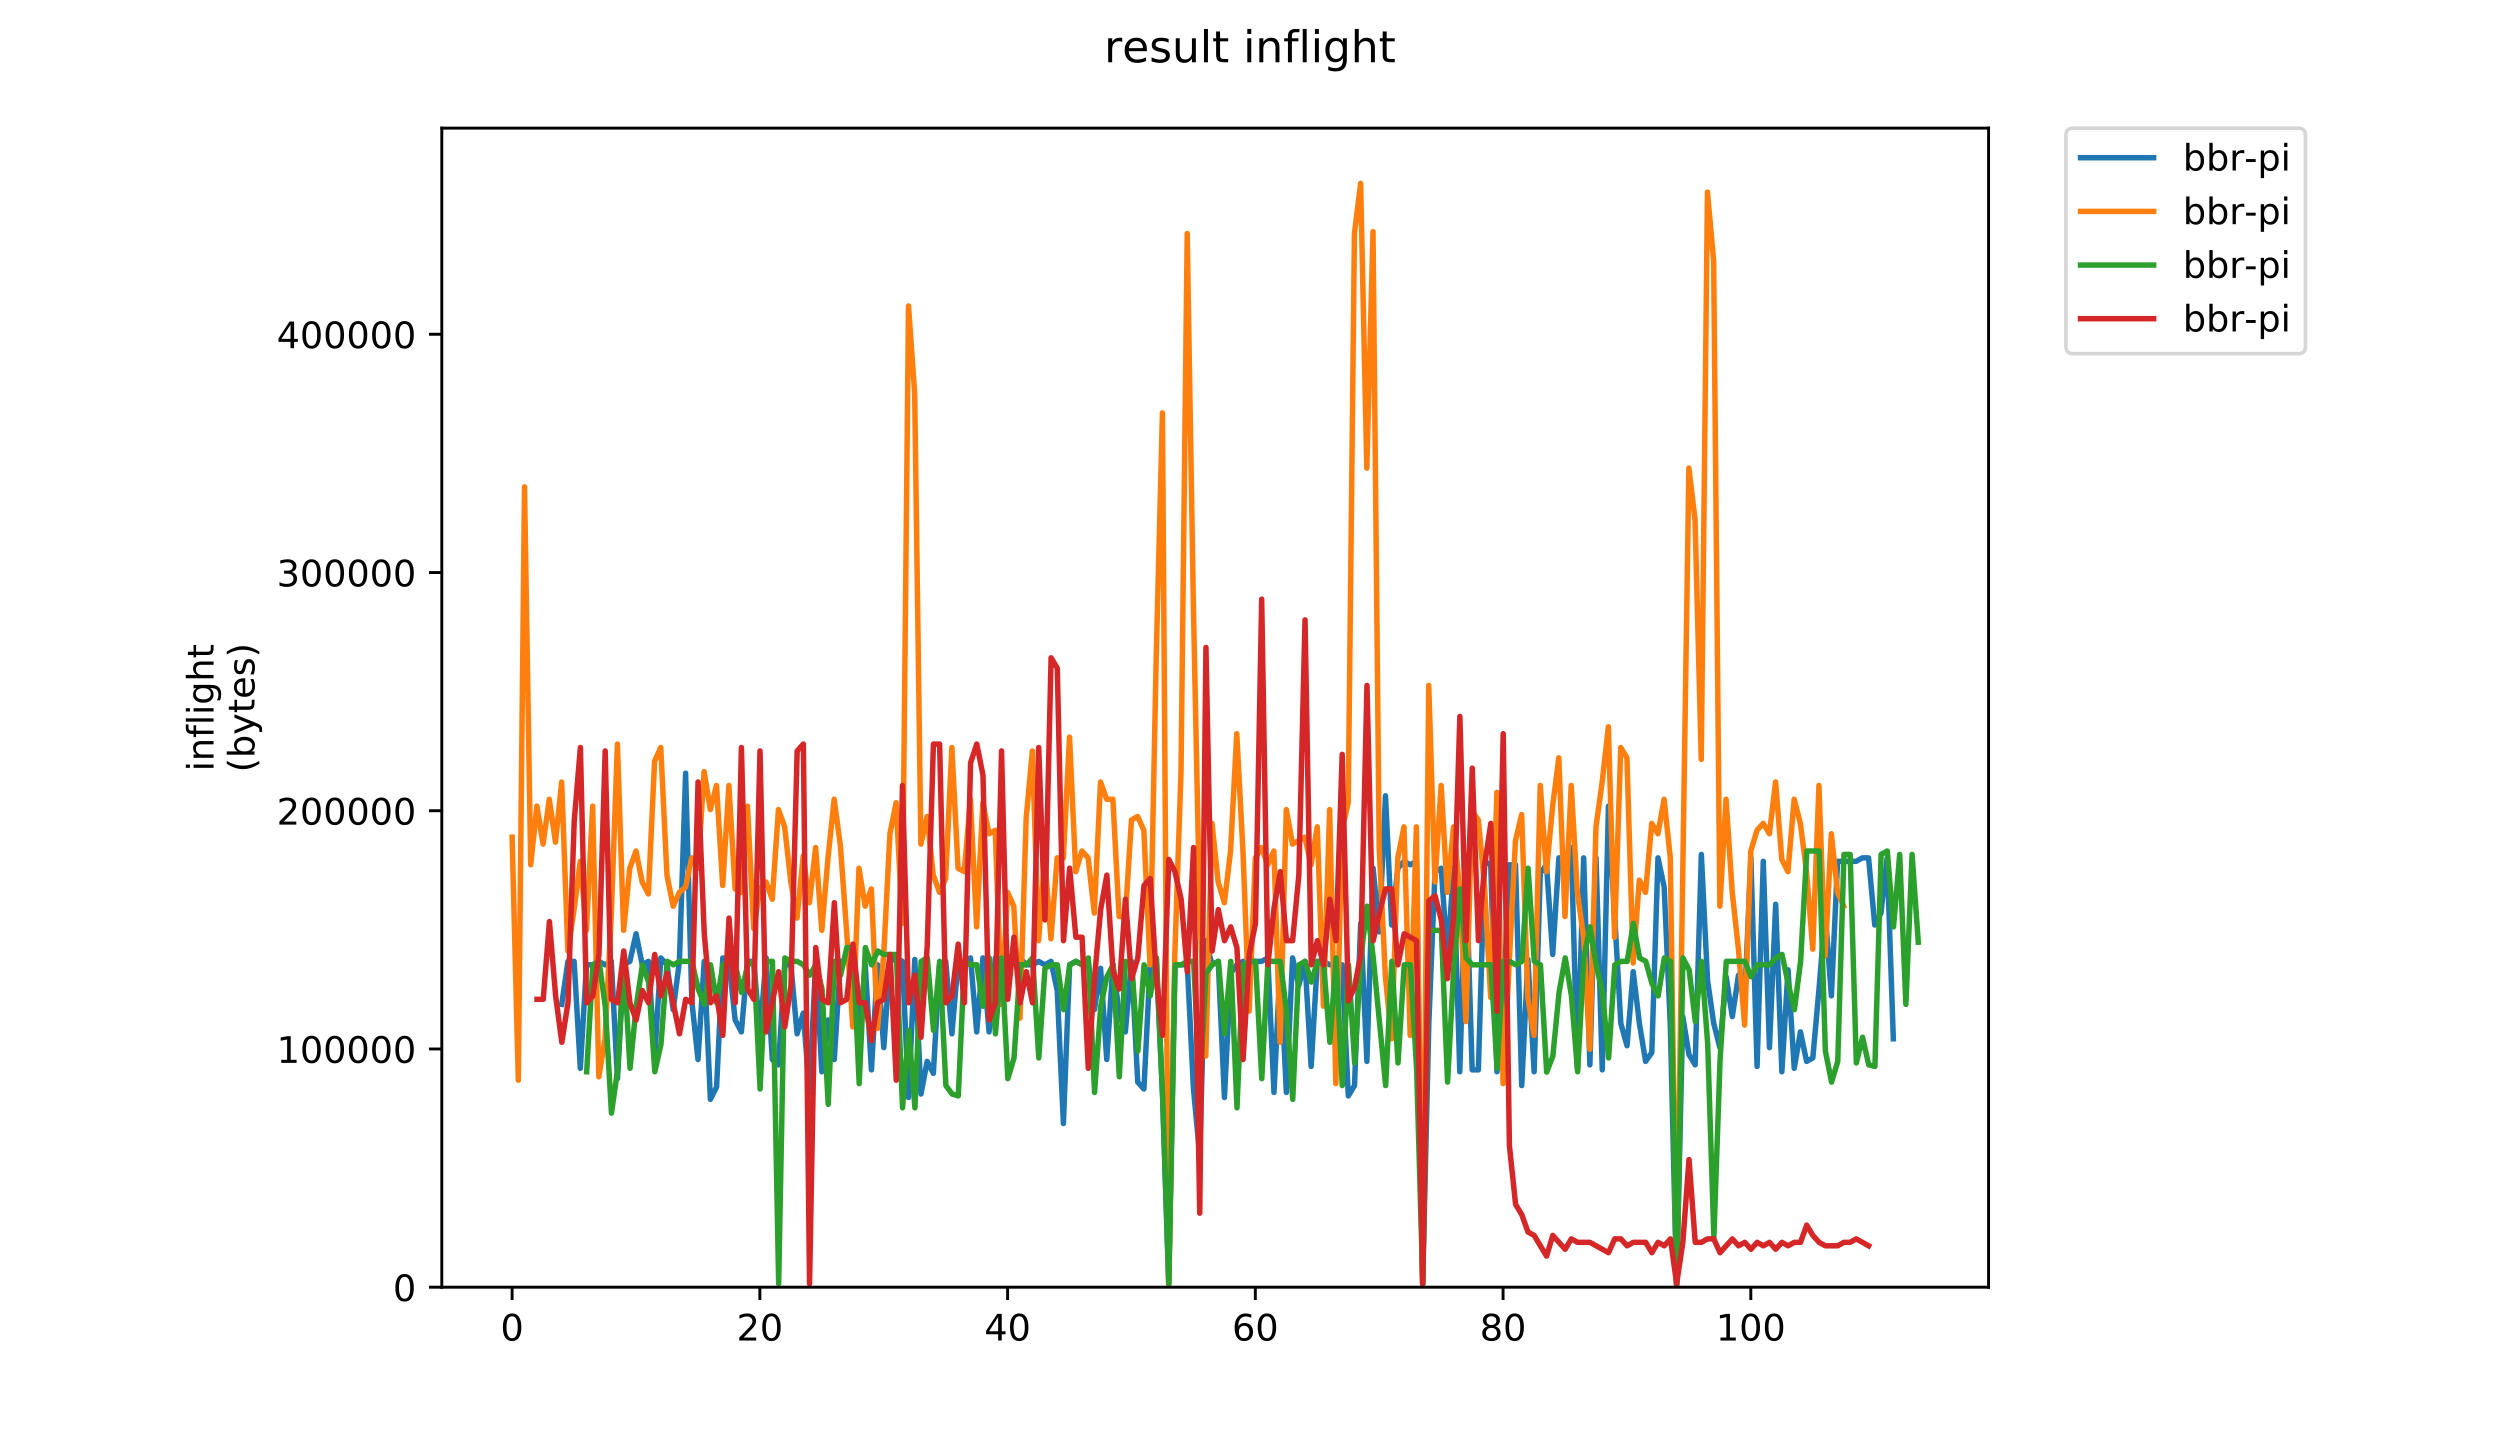 <?xml version="1.0" encoding="utf-8" standalone="no"?>
<!DOCTYPE svg PUBLIC "-//W3C//DTD SVG 1.1//EN"
  "http://www.w3.org/Graphics/SVG/1.1/DTD/svg11.dtd">
<!-- Created with matplotlib (https://matplotlib.org/) -->
<svg height="396pt" version="1.1" viewBox="0 0 684 396" width="684pt" xmlns="http://www.w3.org/2000/svg" xmlns:xlink="http://www.w3.org/1999/xlink">
 <defs>
  <style type="text/css">
*{stroke-linecap:butt;stroke-linejoin:round;}
  </style>
 </defs>
 <g id="figure_1">
  <g id="patch_1">
   <path d="M 0 396 
L 684 396 
L 684 0 
L 0 0 
z
" style="fill:#ffffff;"/>
  </g>
  <g id="axes_1">
   <g id="patch_2">
    <path d="M 120.879 352.174 
L 544.074 352.174 
L 544.074 35.062 
L 120.879 35.062 
z
" style="fill:#ffffff;"/>
   </g>
   <g id="matplotlib.axis_1">
    <g id="xtick_1">
     <g id="line2d_1">
      <defs>
       <path d="M 0 0 
L 0 3.5 
" id="m9c171cb262" style="stroke:#000000;stroke-width:0.8;"/>
      </defs>
      <g>
       <use style="stroke:#000000;stroke-width:0.8;" x="140.115" xlink:href="#m9c171cb262" y="352.174"/>
      </g>
     </g>
     <g id="text_1">
      <!-- 0 -->
      <defs>
       <path d="M 31.781 66.406 
Q 24.172 66.406 20.328 58.906 
Q 16.5 51.422 16.5 36.375 
Q 16.5 21.391 20.328 13.891 
Q 24.172 6.391 31.781 6.391 
Q 39.453 6.391 43.281 13.891 
Q 47.125 21.391 47.125 36.375 
Q 47.125 51.422 43.281 58.906 
Q 39.453 66.406 31.781 66.406 
z
M 31.781 74.219 
Q 44.047 74.219 50.516 64.516 
Q 56.984 54.828 56.984 36.375 
Q 56.984 17.969 50.516 8.266 
Q 44.047 -1.422 31.781 -1.422 
Q 19.531 -1.422 13.062 8.266 
Q 6.594 17.969 6.594 36.375 
Q 6.594 54.828 13.062 64.516 
Q 19.531 74.219 31.781 74.219 
z
" id="DejaVuSans-48"/>
      </defs>
      <g transform="translate(136.933 366.773)scale(0.1 -0.1)">
       <use xlink:href="#DejaVuSans-48"/>
      </g>
     </g>
    </g>
    <g id="xtick_2">
     <g id="line2d_2">
      <g>
       <use style="stroke:#000000;stroke-width:0.8;" x="207.896" xlink:href="#m9c171cb262" y="352.174"/>
      </g>
     </g>
     <g id="text_2">
      <!-- 20 -->
      <defs>
       <path d="M 19.188 8.297 
L 53.609 8.297 
L 53.609 0 
L 7.328 0 
L 7.328 8.297 
Q 12.938 14.109 22.625 23.891 
Q 32.328 33.688 34.812 36.531 
Q 39.547 41.844 41.422 45.531 
Q 43.312 49.219 43.312 52.781 
Q 43.312 58.594 39.234 62.25 
Q 35.156 65.922 28.609 65.922 
Q 23.969 65.922 18.812 64.312 
Q 13.672 62.703 7.812 59.422 
L 7.812 69.391 
Q 13.766 71.781 18.938 73 
Q 24.125 74.219 28.422 74.219 
Q 39.75 74.219 46.484 68.547 
Q 53.219 62.891 53.219 53.422 
Q 53.219 48.922 51.531 44.891 
Q 49.859 40.875 45.406 35.406 
Q 44.188 33.984 37.641 27.219 
Q 31.109 20.453 19.188 8.297 
z
" id="DejaVuSans-50"/>
      </defs>
      <g transform="translate(201.533 366.773)scale(0.1 -0.1)">
       <use xlink:href="#DejaVuSans-50"/>
       <use x="63.623" xlink:href="#DejaVuSans-48"/>
      </g>
     </g>
    </g>
    <g id="xtick_3">
     <g id="line2d_3">
      <g>
       <use style="stroke:#000000;stroke-width:0.8;" x="275.677" xlink:href="#m9c171cb262" y="352.174"/>
      </g>
     </g>
     <g id="text_3">
      <!-- 40 -->
      <defs>
       <path d="M 37.797 64.312 
L 12.891 25.391 
L 37.797 25.391 
z
M 35.203 72.906 
L 47.609 72.906 
L 47.609 25.391 
L 58.016 25.391 
L 58.016 17.188 
L 47.609 17.188 
L 47.609 0 
L 37.797 0 
L 37.797 17.188 
L 4.891 17.188 
L 4.891 26.703 
z
" id="DejaVuSans-52"/>
      </defs>
      <g transform="translate(269.315 366.773)scale(0.1 -0.1)">
       <use xlink:href="#DejaVuSans-52"/>
       <use x="63.623" xlink:href="#DejaVuSans-48"/>
      </g>
     </g>
    </g>
    <g id="xtick_4">
     <g id="line2d_4">
      <g>
       <use style="stroke:#000000;stroke-width:0.8;" x="343.459" xlink:href="#m9c171cb262" y="352.174"/>
      </g>
     </g>
     <g id="text_4">
      <!-- 60 -->
      <defs>
       <path d="M 33.016 40.375 
Q 26.375 40.375 22.484 35.828 
Q 18.609 31.297 18.609 23.391 
Q 18.609 15.531 22.484 10.953 
Q 26.375 6.391 33.016 6.391 
Q 39.656 6.391 43.531 10.953 
Q 47.406 15.531 47.406 23.391 
Q 47.406 31.297 43.531 35.828 
Q 39.656 40.375 33.016 40.375 
z
M 52.594 71.297 
L 52.594 62.312 
Q 48.875 64.062 45.094 64.984 
Q 41.312 65.922 37.594 65.922 
Q 27.828 65.922 22.672 59.328 
Q 17.531 52.734 16.797 39.406 
Q 19.672 43.656 24.016 45.922 
Q 28.375 48.188 33.594 48.188 
Q 44.578 48.188 50.953 41.516 
Q 57.328 34.859 57.328 23.391 
Q 57.328 12.156 50.688 5.359 
Q 44.047 -1.422 33.016 -1.422 
Q 20.359 -1.422 13.672 8.266 
Q 6.984 17.969 6.984 36.375 
Q 6.984 53.656 15.188 63.938 
Q 23.391 74.219 37.203 74.219 
Q 40.922 74.219 44.703 73.484 
Q 48.484 72.75 52.594 71.297 
z
" id="DejaVuSans-54"/>
      </defs>
      <g transform="translate(337.096 366.773)scale(0.1 -0.1)">
       <use xlink:href="#DejaVuSans-54"/>
       <use x="63.623" xlink:href="#DejaVuSans-48"/>
      </g>
     </g>
    </g>
    <g id="xtick_5">
     <g id="line2d_5">
      <g>
       <use style="stroke:#000000;stroke-width:0.8;" x="411.24" xlink:href="#m9c171cb262" y="352.174"/>
      </g>
     </g>
     <g id="text_5">
      <!-- 80 -->
      <defs>
       <path d="M 31.781 34.625 
Q 24.75 34.625 20.719 30.859 
Q 16.703 27.094 16.703 20.516 
Q 16.703 13.922 20.719 10.156 
Q 24.75 6.391 31.781 6.391 
Q 38.812 6.391 42.859 10.172 
Q 46.922 13.969 46.922 20.516 
Q 46.922 27.094 42.891 30.859 
Q 38.875 34.625 31.781 34.625 
z
M 21.922 38.812 
Q 15.578 40.375 12.031 44.719 
Q 8.5 49.078 8.5 55.328 
Q 8.5 64.062 14.719 69.141 
Q 20.953 74.219 31.781 74.219 
Q 42.672 74.219 48.875 69.141 
Q 55.078 64.062 55.078 55.328 
Q 55.078 49.078 51.531 44.719 
Q 48 40.375 41.703 38.812 
Q 48.828 37.156 52.797 32.312 
Q 56.781 27.484 56.781 20.516 
Q 56.781 9.906 50.312 4.234 
Q 43.844 -1.422 31.781 -1.422 
Q 19.734 -1.422 13.25 4.234 
Q 6.781 9.906 6.781 20.516 
Q 6.781 27.484 10.781 32.312 
Q 14.797 37.156 21.922 38.812 
z
M 18.312 54.391 
Q 18.312 48.734 21.844 45.562 
Q 25.391 42.391 31.781 42.391 
Q 38.141 42.391 41.719 45.562 
Q 45.312 48.734 45.312 54.391 
Q 45.312 60.062 41.719 63.234 
Q 38.141 66.406 31.781 66.406 
Q 25.391 66.406 21.844 63.234 
Q 18.312 60.062 18.312 54.391 
z
" id="DejaVuSans-56"/>
      </defs>
      <g transform="translate(404.877 366.773)scale(0.1 -0.1)">
       <use xlink:href="#DejaVuSans-56"/>
       <use x="63.623" xlink:href="#DejaVuSans-48"/>
      </g>
     </g>
    </g>
    <g id="xtick_6">
     <g id="line2d_6">
      <g>
       <use style="stroke:#000000;stroke-width:0.8;" x="479.021" xlink:href="#m9c171cb262" y="352.174"/>
      </g>
     </g>
     <g id="text_6">
      <!-- 100 -->
      <defs>
       <path d="M 12.406 8.297 
L 28.516 8.297 
L 28.516 63.922 
L 10.984 60.406 
L 10.984 69.391 
L 28.422 72.906 
L 38.281 72.906 
L 38.281 8.297 
L 54.391 8.297 
L 54.391 0 
L 12.406 0 
z
" id="DejaVuSans-49"/>
      </defs>
      <g transform="translate(469.477 366.773)scale(0.1 -0.1)">
       <use xlink:href="#DejaVuSans-49"/>
       <use x="63.623" xlink:href="#DejaVuSans-48"/>
       <use x="127.246" xlink:href="#DejaVuSans-48"/>
      </g>
     </g>
    </g>
   </g>
   <g id="matplotlib.axis_2">
    <g id="ytick_1">
     <g id="line2d_7">
      <defs>
       <path d="M 0 0 
L -3.5 0 
" id="m0216b40df5" style="stroke:#000000;stroke-width:0.8;"/>
      </defs>
      <g>
       <use style="stroke:#000000;stroke-width:0.8;" x="120.879" xlink:href="#m0216b40df5" y="352.174"/>
      </g>
     </g>
     <g id="text_7">
      <!-- 0 -->
      <g transform="translate(107.516 355.973)scale(0.1 -0.1)">
       <use xlink:href="#DejaVuSans-48"/>
      </g>
     </g>
    </g>
    <g id="ytick_2">
     <g id="line2d_8">
      <g>
       <use style="stroke:#000000;stroke-width:0.8;" x="120.879" xlink:href="#m0216b40df5" y="286.996"/>
      </g>
     </g>
     <g id="text_8">
      <!-- 100000 -->
      <g transform="translate(75.704 290.795)scale(0.1 -0.1)">
       <use xlink:href="#DejaVuSans-49"/>
       <use x="63.623" xlink:href="#DejaVuSans-48"/>
       <use x="127.246" xlink:href="#DejaVuSans-48"/>
       <use x="190.869" xlink:href="#DejaVuSans-48"/>
       <use x="254.492" xlink:href="#DejaVuSans-48"/>
       <use x="318.115" xlink:href="#DejaVuSans-48"/>
      </g>
     </g>
    </g>
    <g id="ytick_3">
     <g id="line2d_9">
      <g>
       <use style="stroke:#000000;stroke-width:0.8;" x="120.879" xlink:href="#m0216b40df5" y="221.817"/>
      </g>
     </g>
     <g id="text_9">
      <!-- 200000 -->
      <g transform="translate(75.704 225.616)scale(0.1 -0.1)">
       <use xlink:href="#DejaVuSans-50"/>
       <use x="63.623" xlink:href="#DejaVuSans-48"/>
       <use x="127.246" xlink:href="#DejaVuSans-48"/>
       <use x="190.869" xlink:href="#DejaVuSans-48"/>
       <use x="254.492" xlink:href="#DejaVuSans-48"/>
       <use x="318.115" xlink:href="#DejaVuSans-48"/>
      </g>
     </g>
    </g>
    <g id="ytick_4">
     <g id="line2d_10">
      <g>
       <use style="stroke:#000000;stroke-width:0.8;" x="120.879" xlink:href="#m0216b40df5" y="156.639"/>
      </g>
     </g>
     <g id="text_10">
      <!-- 300000 -->
      <defs>
       <path d="M 40.578 39.312 
Q 47.656 37.797 51.625 33 
Q 55.609 28.219 55.609 21.188 
Q 55.609 10.406 48.188 4.484 
Q 40.766 -1.422 27.094 -1.422 
Q 22.516 -1.422 17.656 -0.516 
Q 12.797 0.391 7.625 2.203 
L 7.625 11.719 
Q 11.719 9.328 16.594 8.109 
Q 21.484 6.891 26.812 6.891 
Q 36.078 6.891 40.938 10.547 
Q 45.797 14.203 45.797 21.188 
Q 45.797 27.641 41.281 31.266 
Q 36.766 34.906 28.719 34.906 
L 20.219 34.906 
L 20.219 43.016 
L 29.109 43.016 
Q 36.375 43.016 40.234 45.922 
Q 44.094 48.828 44.094 54.297 
Q 44.094 59.906 40.109 62.906 
Q 36.141 65.922 28.719 65.922 
Q 24.656 65.922 20.016 65.031 
Q 15.375 64.156 9.812 62.312 
L 9.812 71.094 
Q 15.438 72.656 20.344 73.438 
Q 25.25 74.219 29.594 74.219 
Q 40.828 74.219 47.359 69.109 
Q 53.906 64.016 53.906 55.328 
Q 53.906 49.266 50.438 45.094 
Q 46.969 40.922 40.578 39.312 
z
" id="DejaVuSans-51"/>
      </defs>
      <g transform="translate(75.704 160.438)scale(0.1 -0.1)">
       <use xlink:href="#DejaVuSans-51"/>
       <use x="63.623" xlink:href="#DejaVuSans-48"/>
       <use x="127.246" xlink:href="#DejaVuSans-48"/>
       <use x="190.869" xlink:href="#DejaVuSans-48"/>
       <use x="254.492" xlink:href="#DejaVuSans-48"/>
       <use x="318.115" xlink:href="#DejaVuSans-48"/>
      </g>
     </g>
    </g>
    <g id="ytick_5">
     <g id="line2d_11">
      <g>
       <use style="stroke:#000000;stroke-width:0.8;" x="120.879" xlink:href="#m0216b40df5" y="91.46"/>
      </g>
     </g>
     <g id="text_11">
      <!-- 400000 -->
      <g transform="translate(75.704 95.259)scale(0.1 -0.1)">
       <use xlink:href="#DejaVuSans-52"/>
       <use x="63.623" xlink:href="#DejaVuSans-48"/>
       <use x="127.246" xlink:href="#DejaVuSans-48"/>
       <use x="190.869" xlink:href="#DejaVuSans-48"/>
       <use x="254.492" xlink:href="#DejaVuSans-48"/>
       <use x="318.115" xlink:href="#DejaVuSans-48"/>
      </g>
     </g>
    </g>
    <g id="text_12">
     <!-- inflight -->
     <defs>
      <path d="M 9.422 54.688 
L 18.406 54.688 
L 18.406 0 
L 9.422 0 
z
M 9.422 75.984 
L 18.406 75.984 
L 18.406 64.594 
L 9.422 64.594 
z
" id="DejaVuSans-105"/>
      <path d="M 54.891 33.016 
L 54.891 0 
L 45.906 0 
L 45.906 32.719 
Q 45.906 40.484 42.875 44.328 
Q 39.844 48.188 33.797 48.188 
Q 26.516 48.188 22.312 43.547 
Q 18.109 38.922 18.109 30.906 
L 18.109 0 
L 9.078 0 
L 9.078 54.688 
L 18.109 54.688 
L 18.109 46.188 
Q 21.344 51.125 25.703 53.562 
Q 30.078 56 35.797 56 
Q 45.219 56 50.047 50.172 
Q 54.891 44.344 54.891 33.016 
z
" id="DejaVuSans-110"/>
      <path d="M 37.109 75.984 
L 37.109 68.5 
L 28.516 68.5 
Q 23.688 68.5 21.797 66.547 
Q 19.922 64.594 19.922 59.516 
L 19.922 54.688 
L 34.719 54.688 
L 34.719 47.703 
L 19.922 47.703 
L 19.922 0 
L 10.891 0 
L 10.891 47.703 
L 2.297 47.703 
L 2.297 54.688 
L 10.891 54.688 
L 10.891 58.5 
Q 10.891 67.625 15.141 71.797 
Q 19.391 75.984 28.609 75.984 
z
" id="DejaVuSans-102"/>
      <path d="M 9.422 75.984 
L 18.406 75.984 
L 18.406 0 
L 9.422 0 
z
" id="DejaVuSans-108"/>
      <path d="M 45.406 27.984 
Q 45.406 37.75 41.375 43.109 
Q 37.359 48.484 30.078 48.484 
Q 22.859 48.484 18.828 43.109 
Q 14.797 37.75 14.797 27.984 
Q 14.797 18.266 18.828 12.891 
Q 22.859 7.516 30.078 7.516 
Q 37.359 7.516 41.375 12.891 
Q 45.406 18.266 45.406 27.984 
z
M 54.391 6.781 
Q 54.391 -7.172 48.188 -13.984 
Q 42 -20.797 29.203 -20.797 
Q 24.469 -20.797 20.266 -20.094 
Q 16.062 -19.391 12.109 -17.922 
L 12.109 -9.188 
Q 16.062 -11.328 19.922 -12.344 
Q 23.781 -13.375 27.781 -13.375 
Q 36.625 -13.375 41.016 -8.766 
Q 45.406 -4.156 45.406 5.172 
L 45.406 9.625 
Q 42.625 4.781 38.281 2.391 
Q 33.938 0 27.875 0 
Q 17.828 0 11.672 7.656 
Q 5.516 15.328 5.516 27.984 
Q 5.516 40.672 11.672 48.328 
Q 17.828 56 27.875 56 
Q 33.938 56 38.281 53.609 
Q 42.625 51.219 45.406 46.391 
L 45.406 54.688 
L 54.391 54.688 
z
" id="DejaVuSans-103"/>
      <path d="M 54.891 33.016 
L 54.891 0 
L 45.906 0 
L 45.906 32.719 
Q 45.906 40.484 42.875 44.328 
Q 39.844 48.188 33.797 48.188 
Q 26.516 48.188 22.312 43.547 
Q 18.109 38.922 18.109 30.906 
L 18.109 0 
L 9.078 0 
L 9.078 75.984 
L 18.109 75.984 
L 18.109 46.188 
Q 21.344 51.125 25.703 53.562 
Q 30.078 56 35.797 56 
Q 45.219 56 50.047 50.172 
Q 54.891 44.344 54.891 33.016 
z
" id="DejaVuSans-104"/>
      <path d="M 18.312 70.219 
L 18.312 54.688 
L 36.812 54.688 
L 36.812 47.703 
L 18.312 47.703 
L 18.312 18.016 
Q 18.312 11.328 20.141 9.422 
Q 21.969 7.516 27.594 7.516 
L 36.812 7.516 
L 36.812 0 
L 27.594 0 
Q 17.188 0 13.234 3.875 
Q 9.281 7.766 9.281 18.016 
L 9.281 47.703 
L 2.688 47.703 
L 2.688 54.688 
L 9.281 54.688 
L 9.281 70.219 
z
" id="DejaVuSans-116"/>
     </defs>
     <g transform="translate(58.426 211.018)rotate(-90)scale(0.1 -0.1)">
      <use xlink:href="#DejaVuSans-105"/>
      <use x="27.783" xlink:href="#DejaVuSans-110"/>
      <use x="91.162" xlink:href="#DejaVuSans-102"/>
      <use x="126.367" xlink:href="#DejaVuSans-108"/>
      <use x="154.15" xlink:href="#DejaVuSans-105"/>
      <use x="181.934" xlink:href="#DejaVuSans-103"/>
      <use x="245.41" xlink:href="#DejaVuSans-104"/>
      <use x="308.789" xlink:href="#DejaVuSans-116"/>
     </g>
     <!-- (bytes) -->
     <defs>
      <path d="M 31 75.875 
Q 24.469 64.656 21.281 53.656 
Q 18.109 42.672 18.109 31.391 
Q 18.109 20.125 21.312 9.062 
Q 24.516 -2 31 -13.188 
L 23.188 -13.188 
Q 15.875 -1.703 12.234 9.375 
Q 8.594 20.453 8.594 31.391 
Q 8.594 42.281 12.203 53.312 
Q 15.828 64.359 23.188 75.875 
z
" id="DejaVuSans-40"/>
      <path d="M 48.688 27.297 
Q 48.688 37.203 44.609 42.844 
Q 40.531 48.484 33.406 48.484 
Q 26.266 48.484 22.188 42.844 
Q 18.109 37.203 18.109 27.297 
Q 18.109 17.391 22.188 11.75 
Q 26.266 6.109 33.406 6.109 
Q 40.531 6.109 44.609 11.75 
Q 48.688 17.391 48.688 27.297 
z
M 18.109 46.391 
Q 20.953 51.266 25.266 53.625 
Q 29.594 56 35.594 56 
Q 45.562 56 51.781 48.094 
Q 58.016 40.188 58.016 27.297 
Q 58.016 14.406 51.781 6.484 
Q 45.562 -1.422 35.594 -1.422 
Q 29.594 -1.422 25.266 0.953 
Q 20.953 3.328 18.109 8.203 
L 18.109 0 
L 9.078 0 
L 9.078 75.984 
L 18.109 75.984 
z
" id="DejaVuSans-98"/>
      <path d="M 32.172 -5.078 
Q 28.375 -14.844 24.75 -17.812 
Q 21.141 -20.797 15.094 -20.797 
L 7.906 -20.797 
L 7.906 -13.281 
L 13.188 -13.281 
Q 16.891 -13.281 18.938 -11.516 
Q 21 -9.766 23.484 -3.219 
L 25.094 0.875 
L 2.984 54.688 
L 12.5 54.688 
L 29.594 11.922 
L 46.688 54.688 
L 56.203 54.688 
z
" id="DejaVuSans-121"/>
      <path d="M 56.203 29.594 
L 56.203 25.203 
L 14.891 25.203 
Q 15.484 15.922 20.484 11.062 
Q 25.484 6.203 34.422 6.203 
Q 39.594 6.203 44.453 7.469 
Q 49.312 8.734 54.109 11.281 
L 54.109 2.781 
Q 49.266 0.734 44.188 -0.344 
Q 39.109 -1.422 33.891 -1.422 
Q 20.797 -1.422 13.156 6.188 
Q 5.516 13.812 5.516 26.812 
Q 5.516 40.234 12.766 48.109 
Q 20.016 56 32.328 56 
Q 43.359 56 49.781 48.891 
Q 56.203 41.797 56.203 29.594 
z
M 47.219 32.234 
Q 47.125 39.594 43.094 43.984 
Q 39.062 48.391 32.422 48.391 
Q 24.906 48.391 20.391 44.141 
Q 15.875 39.891 15.188 32.172 
z
" id="DejaVuSans-101"/>
      <path d="M 44.281 53.078 
L 44.281 44.578 
Q 40.484 46.531 36.375 47.5 
Q 32.281 48.484 27.875 48.484 
Q 21.188 48.484 17.844 46.438 
Q 14.5 44.391 14.5 40.281 
Q 14.5 37.156 16.891 35.375 
Q 19.281 33.594 26.516 31.984 
L 29.594 31.297 
Q 39.156 29.25 43.188 25.516 
Q 47.219 21.781 47.219 15.094 
Q 47.219 7.469 41.188 3.016 
Q 35.156 -1.422 24.609 -1.422 
Q 20.219 -1.422 15.453 -0.562 
Q 10.688 0.297 5.422 2 
L 5.422 11.281 
Q 10.406 8.688 15.234 7.391 
Q 20.062 6.109 24.812 6.109 
Q 31.156 6.109 34.562 8.281 
Q 37.984 10.453 37.984 14.406 
Q 37.984 18.062 35.516 20.016 
Q 33.062 21.969 24.703 23.781 
L 21.578 24.516 
Q 13.234 26.266 9.516 29.906 
Q 5.812 33.547 5.812 39.891 
Q 5.812 47.609 11.281 51.797 
Q 16.75 56 26.812 56 
Q 31.781 56 36.172 55.266 
Q 40.578 54.547 44.281 53.078 
z
" id="DejaVuSans-115"/>
      <path d="M 8.016 75.875 
L 15.828 75.875 
Q 23.141 64.359 26.781 53.312 
Q 30.422 42.281 30.422 31.391 
Q 30.422 20.453 26.781 9.375 
Q 23.141 -1.703 15.828 -13.188 
L 8.016 -13.188 
Q 14.5 -2 17.703 9.062 
Q 20.906 20.125 20.906 31.391 
Q 20.906 42.672 17.703 53.656 
Q 14.5 64.656 8.016 75.875 
z
" id="DejaVuSans-41"/>
     </defs>
     <g transform="translate(69.624 211.295)rotate(-90)scale(0.1 -0.1)">
      <use xlink:href="#DejaVuSans-40"/>
      <use x="39.014" xlink:href="#DejaVuSans-98"/>
      <use x="102.49" xlink:href="#DejaVuSans-121"/>
      <use x="161.67" xlink:href="#DejaVuSans-116"/>
      <use x="200.879" xlink:href="#DejaVuSans-101"/>
      <use x="262.402" xlink:href="#DejaVuSans-115"/>
      <use x="314.502" xlink:href="#DejaVuSans-41"/>
     </g>
    </g>
   </g>
   <g id="line2d_12">
    <path clip-path="url(#pf0111410b1)" d="M 153.691 274.784 
L 155.386 263.031 
L 157.08 263.031 
L 158.775 292.288 
L 160.469 263.975 
L 162.164 263.975 
L 163.859 263.031 
L 165.553 263.975 
L 167.248 263.031 
L 168.942 295.12 
L 170.637 263.975 
L 172.331 263.031 
L 174.026 255.481 
L 175.72 263.975 
L 177.415 263.031 
L 179.109 289.457 
L 180.804 262.087 
L 182.498 263.975 
L 184.193 276.244 
L 185.887 263.031 
L 187.582 211.55 
L 189.276 273.84 
L 190.971 289.884 
L 192.666 263.031 
L 194.36 300.782 
L 196.055 297.435 
L 197.749 262.087 
L 199.444 263.031 
L 201.138 279.075 
L 202.833 282.334 
L 204.527 263.031 
L 206.222 263.031 
L 207.916 282.85 
L 209.611 262.087 
L 211.305 289.884 
L 213 291.344 
L 214.694 263.975 
L 216.389 263.975 
L 218.084 282.85 
L 219.778 277.188 
L 221.473 298.895 
L 223.167 263.031 
L 224.862 293.232 
L 226.556 279.075 
L 228.251 289.884 
L 229.945 263.031 
L 231.64 263.031 
L 233.334 263.975 
L 235.029 283.794 
L 236.723 263.975 
L 238.418 292.716 
L 240.112 263.975 
L 241.807 286.625 
L 243.501 263.031 
L 245.196 262.087 
L 246.891 263.031 
L 248.585 300.266 
L 250.28 262.515 
L 251.974 299.322 
L 253.669 290.401 
L 255.363 293.66 
L 257.058 263.975 
L 258.752 263.031 
L 260.447 282.85 
L 262.141 263.031 
L 263.836 263.975 
L 265.53 262.087 
L 267.225 282.334 
L 268.919 262.087 
L 270.614 282.334 
L 272.309 262.087 
L 274.003 263.975 
L 275.698 263.975 
L 277.392 262.087 
L 279.087 262.087 
L 280.781 263.975 
L 282.476 263.975 
L 284.17 263.031 
L 285.865 263.975 
L 287.559 263.031 
L 289.254 271.009 
L 290.948 307.389 
L 292.643 263.975 
L 294.337 263.031 
L 296.032 263.975 
L 297.726 263.031 
L 299.421 276.244 
L 301.116 264.918 
L 302.81 289.884 
L 304.505 263.975 
L 306.199 277.188 
L 307.894 282.334 
L 309.588 263.031 
L 311.283 296.063 
L 312.977 297.951 
L 314.672 263.975 
L 316.366 263.031 
L 318.061 299.322 
L 319.755 351.23 
L 321.45 263.975 
L 324.839 263.975 
L 326.534 297.951 
L 328.228 315.883 
L 329.923 257.368 
L 331.617 263.975 
L 333.312 263.031 
L 335.006 300.266 
L 336.701 266.29 
L 338.395 263.975 
L 340.09 263.031 
L 345.173 263.031 
L 346.868 262.087 
L 348.562 298.895 
L 350.257 263.975 
L 351.951 298.895 
L 353.646 262.087 
L 355.341 269.637 
L 357.035 263.031 
L 358.73 291.772 
L 360.424 263.031 
L 362.119 263.031 
L 363.813 263.975 
L 367.202 263.975 
L 368.897 299.838 
L 370.591 297.007 
L 372.286 252.649 
L 373.98 290.401 
L 375.675 237.549 
L 377.369 254.964 
L 379.064 217.729 
L 380.759 253.077 
L 382.453 237.549 
L 384.148 235.661 
L 385.842 236.605 
L 387.537 235.661 
L 389.231 351.23 
L 390.926 280.019 
L 392.62 238.492 
L 394.315 237.549 
L 396.009 262.087 
L 397.704 237.549 
L 399.398 293.232 
L 401.093 237.549 
L 402.787 292.716 
L 404.482 292.716 
L 406.177 235.661 
L 407.871 236.605 
L 409.566 293.232 
L 411.26 276.244 
L 412.955 236.605 
L 414.649 236.605 
L 416.344 297.007 
L 418.038 262.515 
L 419.733 293.232 
L 421.427 238.92 
L 423.122 236.605 
L 424.816 261.143 
L 426.511 234.717 
L 428.205 234.717 
L 429.9 231.886 
L 431.594 292.288 
L 433.289 234.717 
L 434.984 291.344 
L 436.678 234.717 
L 438.373 292.716 
L 440.067 220.561 
L 443.456 280.019 
L 445.151 286.109 
L 446.845 265.862 
L 448.54 280.019 
L 450.234 290.401 
L 451.929 287.997 
L 453.623 234.717 
L 455.318 242.695 
L 457.012 280.963 
L 458.707 351.23 
L 460.402 278.131 
L 462.096 288.513 
L 463.791 291.344 
L 465.485 233.774 
L 467.18 268.177 
L 468.874 280.019 
L 470.569 286.625 
L 472.263 267.234 
L 473.958 278.131 
L 475.652 266.806 
L 477.347 273.412 
L 479.041 234.717 
L 480.736 291.772 
L 482.43 235.661 
L 484.125 286.625 
L 485.819 247.414 
L 487.514 293.232 
L 489.209 265.346 
L 490.903 292.288 
L 492.598 282.334 
L 494.292 290.401 
L 495.987 289.457 
L 497.681 270.581 
L 499.376 249.818 
L 501.07 272.469 
L 502.765 235.661 
L 507.848 235.661 
L 509.543 234.717 
L 511.237 234.717 
L 512.932 253.077 
L 514.627 249.818 
L 516.321 234.717 
L 518.016 284.222 
L 518.016 284.222 
" style="fill:none;stroke:#1f77b4;stroke-linecap:square;stroke-width:1.5;"/>
   </g>
   <g id="line2d_13">
    <path clip-path="url(#pf0111410b1)" d="M 140.115 229.055 
L 141.809 295.547 
L 143.504 133.216 
L 145.198 236.605 
L 146.893 220.561 
L 148.587 230.942 
L 150.282 218.673 
L 151.976 230.426 
L 153.671 213.954 
L 155.366 260.199 
L 157.06 248.874 
L 158.755 235.661 
L 160.449 254.537 
L 162.144 220.561 
L 163.838 294.603 
L 165.533 284.222 
L 167.227 250.762 
L 168.922 203.572 
L 170.616 254.537 
L 172.311 237.549 
L 174.005 232.83 
L 175.7 241.324 
L 177.394 244.583 
L 179.089 208.291 
L 180.783 204.516 
L 182.478 239.436 
L 184.173 247.93 
L 185.867 244.155 
L 187.562 242.695 
L 189.256 234.717 
L 190.951 237.549 
L 192.645 211.123 
L 194.34 221.504 
L 196.034 214.898 
L 197.729 242.268 
L 199.423 214.898 
L 201.118 243.211 
L 202.812 244.155 
L 204.507 220.561 
L 206.201 254.021 
L 207.896 243.211 
L 209.591 241.324 
L 211.285 246.043 
L 212.98 221.504 
L 214.674 226.223 
L 216.369 241.324 
L 218.063 251.189 
L 219.758 234.201 
L 221.452 246.986 
L 223.147 231.886 
L 224.841 254.537 
L 226.536 234.717 
L 228.23 218.673 
L 229.925 231.37 
L 231.619 254.537 
L 233.314 280.963 
L 235.009 237.549 
L 236.703 247.93 
L 238.398 243.211 
L 240.092 281.39 
L 241.787 261.143 
L 243.481 228.111 
L 245.176 219.617 
L 246.87 252.649 
L 248.565 83.712 
L 250.259 107.734 
L 251.954 230.942 
L 253.648 223.392 
L 255.343 239.436 
L 257.037 244.155 
L 258.732 240.38 
L 260.426 204.516 
L 262.121 237.549 
L 263.816 238.492 
L 265.51 218.673 
L 267.205 253.593 
L 268.899 219.617 
L 270.594 228.111 
L 272.288 227.167 
L 273.983 274.784 
L 275.677 244.155 
L 277.372 247.93 
L 279.066 278.559 
L 280.761 223.819 
L 282.455 205.46 
L 284.15 257.368 
L 285.844 234.717 
L 287.539 256.852 
L 289.234 234.717 
L 290.928 234.717 
L 292.623 201.685 
L 294.317 238.492 
L 296.012 232.83 
L 297.706 234.717 
L 299.401 249.818 
L 301.095 213.954 
L 302.79 218.673 
L 304.484 218.673 
L 306.179 250.762 
L 307.873 250.762 
L 309.568 224.336 
L 311.262 223.392 
L 312.957 227.167 
L 314.651 263.975 
L 316.346 179.462 
L 318.041 112.969 
L 319.735 352.174 
L 321.43 261.143 
L 323.124 211.123 
L 324.819 63.892 
L 326.513 165.821 
L 328.208 247.93 
L 329.902 288.941 
L 331.597 225.279 
L 333.291 241.324 
L 334.986 246.986 
L 336.68 232.83 
L 338.375 200.741 
L 340.069 232.83 
L 341.764 276.671 
L 343.459 234.717 
L 345.153 231.886 
L 346.848 236.605 
L 348.542 232.83 
L 350.237 285.165 
L 351.931 221.504 
L 353.626 230.942 
L 357.015 229.055 
L 358.709 236.605 
L 360.404 226.223 
L 362.098 275.3 
L 363.793 221.504 
L 365.487 296.491 
L 367.182 227.167 
L 368.876 219.617 
L 370.571 63.892 
L 372.266 50.163 
L 373.96 128.07 
L 375.655 63.376 
L 377.349 231.886 
L 379.044 267.234 
L 380.738 284.222 
L 382.433 234.717 
L 384.127 226.223 
L 385.822 283.278 
L 387.516 226.223 
L 389.211 351.23 
L 390.905 187.528 
L 392.6 241.324 
L 394.294 214.898 
L 395.989 244.155 
L 397.684 226.223 
L 399.378 243.639 
L 401.073 279.503 
L 402.767 221.932 
L 404.462 224.336 
L 406.156 242.268 
L 407.851 272.896 
L 409.545 216.785 
L 411.24 296.491 
L 414.629 229.998 
L 416.323 222.876 
L 418.018 272.896 
L 419.712 283.278 
L 421.407 214.898 
L 423.101 238.492 
L 424.796 220.561 
L 426.491 207.348 
L 428.185 250.762 
L 429.88 214.898 
L 431.574 244.155 
L 433.269 256.424 
L 434.963 287.053 
L 436.658 226.223 
L 438.352 213.954 
L 440.047 198.853 
L 441.741 256.424 
L 443.436 204.516 
L 445.13 207.348 
L 446.825 263.458 
L 448.519 240.808 
L 450.214 244.155 
L 451.909 225.279 
L 453.603 228.111 
L 455.298 218.673 
L 456.992 234.717 
L 458.687 352.174 
L 462.076 128.07 
L 463.77 142.226 
L 465.465 207.775 
L 467.159 52.567 
L 468.854 71.443 
L 470.548 247.93 
L 472.243 218.673 
L 473.937 244.155 
L 475.632 259.683 
L 477.326 280.447 
L 479.021 232.83 
L 480.716 227.167 
L 482.41 225.279 
L 484.105 228.111 
L 485.799 213.954 
L 487.494 235.145 
L 489.188 238.492 
L 490.883 218.673 
L 492.577 225.279 
L 494.272 238.492 
L 495.966 259.683 
L 497.661 214.898 
L 499.355 261.571 
L 501.05 228.111 
L 502.744 244.155 
L 504.439 247.93 
L 504.439 247.93 
" style="fill:none;stroke:#ff7f0e;stroke-linecap:square;stroke-width:1.5;"/>
   </g>
   <g id="line2d_14">
    <path clip-path="url(#pf0111410b1)" d="M 160.514 293.232 
L 162.208 263.975 
L 163.903 263.031 
L 165.597 275.3 
L 167.292 304.557 
L 168.986 292.716 
L 170.681 263.031 
L 172.375 292.288 
L 174.07 275.3 
L 175.764 263.975 
L 177.459 268.694 
L 179.153 293.232 
L 180.848 285.682 
L 182.542 263.031 
L 184.237 263.975 
L 185.931 263.031 
L 189.321 263.031 
L 191.015 270.581 
L 192.71 274.784 
L 194.404 263.975 
L 196.099 274.356 
L 197.793 263.975 
L 199.488 263.031 
L 201.182 263.975 
L 202.877 271.525 
L 204.571 263.975 
L 206.266 263.031 
L 207.96 297.951 
L 209.655 263.031 
L 211.349 263.031 
L 213.044 351.23 
L 214.739 262.087 
L 216.433 263.031 
L 218.128 263.031 
L 219.822 263.975 
L 221.517 266.806 
L 223.211 263.975 
L 224.906 270.581 
L 226.6 302.154 
L 228.295 263.031 
L 229.989 266.806 
L 231.684 259.256 
L 233.378 259.256 
L 235.073 296.491 
L 236.767 259.256 
L 238.462 263.975 
L 240.156 260.199 
L 241.851 261.143 
L 245.24 261.143 
L 246.935 303.097 
L 248.629 281.907 
L 250.324 303.097 
L 252.018 263.031 
L 253.713 262.087 
L 255.407 281.907 
L 257.102 263.031 
L 258.796 297.007 
L 260.491 299.322 
L 262.185 299.838 
L 263.88 263.031 
L 265.574 263.975 
L 267.269 263.975 
L 268.964 275.3 
L 270.658 262.087 
L 272.353 282.85 
L 274.047 262.087 
L 275.742 295.12 
L 277.436 289.457 
L 279.131 263.975 
L 280.825 263.975 
L 282.52 262.087 
L 284.214 289.457 
L 285.909 264.918 
L 287.603 263.975 
L 289.298 263.975 
L 290.992 276.244 
L 292.687 263.975 
L 294.381 263.031 
L 296.076 263.975 
L 297.771 262.087 
L 299.465 298.895 
L 301.16 275.3 
L 302.854 267.234 
L 304.549 263.975 
L 306.243 294.603 
L 307.938 263.031 
L 309.632 263.975 
L 311.327 287.569 
L 313.021 263.975 
L 314.716 272.469 
L 316.41 262.087 
L 318.105 300.266 
L 319.799 351.23 
L 321.494 263.975 
L 323.189 263.975 
L 324.883 263.031 
L 326.578 263.031 
L 328.272 297.435 
L 329.967 266.29 
L 331.661 263.975 
L 333.356 263.031 
L 335.05 282.85 
L 336.745 263.031 
L 338.439 303.097 
L 340.134 263.975 
L 341.828 263.031 
L 343.523 263.031 
L 345.217 295.12 
L 346.912 263.031 
L 350.301 263.031 
L 351.996 276.671 
L 353.69 300.782 
L 355.385 263.975 
L 357.079 263.031 
L 358.774 268.694 
L 360.468 263.031 
L 362.163 263.975 
L 363.857 285.165 
L 365.552 262.087 
L 367.246 297.007 
L 368.941 263.975 
L 370.635 290.828 
L 372.33 262.087 
L 374.024 247.93 
L 375.719 262.087 
L 379.108 297.007 
L 380.803 263.031 
L 382.497 290.828 
L 384.192 263.975 
L 385.886 263.975 
L 387.581 292.288 
L 389.275 351.23 
L 390.97 254.537 
L 394.359 254.537 
L 396.053 296.063 
L 397.748 264.918 
L 399.442 243.211 
L 401.137 262.087 
L 402.831 263.975 
L 407.915 263.975 
L 409.61 292.288 
L 411.304 263.031 
L 412.999 263.031 
L 414.693 263.975 
L 416.388 263.031 
L 418.082 237.549 
L 419.777 263.031 
L 421.471 263.975 
L 423.166 293.336 
L 424.86 288.941 
L 426.555 271.525 
L 428.249 262.087 
L 429.944 272.469 
L 431.639 293.232 
L 433.333 262.087 
L 435.028 253.593 
L 436.722 263.975 
L 438.417 271.525 
L 440.111 289.457 
L 441.806 263.975 
L 443.5 263.031 
L 445.195 263.031 
L 446.889 252.649 
L 448.584 262.087 
L 450.278 263.031 
L 451.973 269.121 
L 453.667 272.469 
L 455.362 262.087 
L 457.057 263.031 
L 458.751 352.174 
L 460.446 262.087 
L 462.14 265.346 
L 463.835 279.503 
L 465.529 263.031 
L 467.224 285.682 
L 468.918 338.534 
L 470.613 289.884 
L 472.307 263.031 
L 477.391 263.031 
L 479.085 267.234 
L 480.78 263.975 
L 484.169 263.975 
L 485.864 262.087 
L 487.558 261.143 
L 489.253 269.121 
L 490.947 276.244 
L 492.642 263.031 
L 494.336 232.83 
L 497.725 232.83 
L 499.42 287.569 
L 501.114 296.063 
L 502.809 290.401 
L 504.503 233.774 
L 506.198 233.774 
L 507.892 290.828 
L 509.587 283.794 
L 511.282 291.344 
L 512.976 291.772 
L 514.671 233.774 
L 516.365 232.83 
L 518.06 253.593 
L 519.754 233.774 
L 521.449 274.784 
L 523.143 233.774 
L 524.838 257.796 
L 524.838 257.796 
" style="fill:none;stroke:#2ca02c;stroke-linecap:square;stroke-width:1.5;"/>
   </g>
   <g id="line2d_15">
    <path clip-path="url(#pf0111410b1)" d="M 146.934 273.412 
L 148.628 273.412 
L 150.323 252.133 
L 152.017 272.469 
L 153.712 285.165 
L 155.406 274.356 
L 157.101 224.763 
L 158.795 204.516 
L 160.49 274.356 
L 162.184 272.469 
L 163.879 261.143 
L 165.573 205.46 
L 167.268 273.412 
L 168.962 274.356 
L 170.657 260.199 
L 172.352 274.356 
L 174.046 279.075 
L 175.741 271.009 
L 177.435 274.356 
L 179.13 261.143 
L 180.824 272.469 
L 182.519 266.29 
L 185.908 282.85 
L 187.602 273.412 
L 189.297 274.356 
L 190.991 213.954 
L 192.686 255.481 
L 194.38 274.356 
L 196.075 272.469 
L 197.769 283.278 
L 199.464 251.189 
L 201.159 274.356 
L 202.853 204.516 
L 204.548 270.581 
L 206.242 273.412 
L 207.937 205.46 
L 209.631 282.334 
L 213.02 265.862 
L 214.715 280.963 
L 216.409 269.637 
L 218.104 205.46 
L 219.798 203.572 
L 221.493 351.23 
L 223.187 259.256 
L 224.882 273.412 
L 226.577 274.356 
L 228.271 246.986 
L 229.966 274.356 
L 231.66 273.412 
L 233.355 258.312 
L 235.049 274.356 
L 236.744 274.356 
L 238.438 284.738 
L 240.133 274.356 
L 241.827 273.412 
L 243.522 261.143 
L 245.216 295.547 
L 246.911 214.898 
L 248.605 274.356 
L 250.3 266.806 
L 251.994 283.794 
L 253.689 258.739 
L 255.384 203.572 
L 257.078 203.572 
L 258.773 274.356 
L 260.467 272.469 
L 262.162 258.312 
L 263.856 274.356 
L 265.551 208.719 
L 267.245 203.572 
L 268.94 212.066 
L 270.634 279.075 
L 272.329 274.356 
L 274.023 205.46 
L 275.718 273.412 
L 277.412 256.424 
L 279.107 274.356 
L 280.802 265.862 
L 282.496 274.356 
L 284.191 204.516 
L 285.885 251.705 
L 287.58 179.978 
L 289.274 182.809 
L 290.969 257.368 
L 292.663 237.549 
L 294.358 256.424 
L 296.052 256.424 
L 297.747 292.288 
L 299.441 267.75 
L 301.136 248.874 
L 302.83 239.436 
L 304.525 265.862 
L 306.219 270.581 
L 307.914 246.043 
L 309.609 267.75 
L 311.303 262.087 
L 312.998 242.268 
L 314.692 240.38 
L 316.387 267.75 
L 318.081 283.278 
L 319.776 235.145 
L 321.47 238.492 
L 323.165 246.043 
L 324.859 265.862 
L 326.554 231.886 
L 328.248 331.927 
L 329.943 177.146 
L 331.637 260.199 
L 333.332 248.874 
L 335.027 257.368 
L 336.721 253.593 
L 338.416 259.256 
L 340.11 289.884 
L 341.805 261.143 
L 343.499 252.649 
L 345.194 163.933 
L 346.888 263.975 
L 348.583 248.358 
L 350.277 238.492 
L 351.972 257.368 
L 353.666 257.368 
L 355.361 239.436 
L 357.055 169.596 
L 358.75 263.975 
L 360.444 257.368 
L 362.139 263.975 
L 363.834 246.043 
L 365.528 257.368 
L 367.223 206.404 
L 368.917 273.84 
L 370.612 270.065 
L 372.306 261.143 
L 374.001 187.528 
L 375.695 257.368 
L 377.39 249.818 
L 379.084 243.211 
L 380.779 243.211 
L 382.473 263.975 
L 384.168 255.481 
L 387.557 257.368 
L 389.252 351.23 
L 390.946 246.47 
L 392.641 245.099 
L 394.335 251.705 
L 396.03 267.75 
L 397.724 250.762 
L 399.419 196.022 
L 401.113 257.368 
L 402.808 210.179 
L 404.502 257.368 
L 406.197 236.605 
L 407.891 225.279 
L 409.586 276.671 
L 411.28 200.741 
L 412.975 313.479 
L 414.669 329.523 
L 416.364 332.355 
L 418.059 337.074 
L 419.753 338.017 
L 423.142 343.68 
L 424.837 338.017 
L 428.226 341.793 
L 429.92 338.961 
L 431.615 339.905 
L 435.004 339.905 
L 440.087 342.736 
L 441.782 338.961 
L 443.477 338.961 
L 445.171 340.849 
L 446.866 339.905 
L 450.255 339.905 
L 451.949 342.736 
L 453.644 339.905 
L 455.338 340.849 
L 457.033 338.961 
L 458.727 351.23 
L 460.422 339.905 
L 462.116 317.254 
L 463.811 339.905 
L 465.505 339.905 
L 467.2 338.961 
L 468.894 338.961 
L 470.589 342.736 
L 473.978 338.961 
L 475.673 340.849 
L 477.367 339.905 
L 479.062 341.793 
L 480.756 339.905 
L 482.451 340.849 
L 484.145 339.905 
L 485.84 341.793 
L 487.534 339.905 
L 489.229 340.849 
L 490.923 339.905 
L 492.618 339.905 
L 494.312 335.186 
L 496.007 338.017 
L 497.702 339.905 
L 499.396 340.849 
L 502.785 340.849 
L 504.48 339.905 
L 506.174 339.905 
L 507.869 338.961 
L 511.258 340.849 
L 511.258 340.849 
" style="fill:none;stroke:#d62728;stroke-linecap:square;stroke-width:1.5;"/>
   </g>
   <g id="patch_3">
    <path d="M 120.879 352.174 
L 120.879 35.062 
" style="fill:none;stroke:#000000;stroke-linecap:square;stroke-linejoin:miter;stroke-width:0.8;"/>
   </g>
   <g id="patch_4">
    <path d="M 544.074 352.174 
L 544.074 35.062 
" style="fill:none;stroke:#000000;stroke-linecap:square;stroke-linejoin:miter;stroke-width:0.8;"/>
   </g>
   <g id="patch_5">
    <path d="M 120.879 352.174 
L 544.074 352.174 
" style="fill:none;stroke:#000000;stroke-linecap:square;stroke-linejoin:miter;stroke-width:0.8;"/>
   </g>
   <g id="patch_6">
    <path d="M 120.879 35.062 
L 544.074 35.062 
" style="fill:none;stroke:#000000;stroke-linecap:square;stroke-linejoin:miter;stroke-width:0.8;"/>
   </g>
   <g id="legend_1">
    <g id="patch_7">
     <path d="M 567.234 96.775 
L 628.766 96.775 
Q 630.766 96.775 630.766 94.775 
L 630.766 37.062 
Q 630.766 35.062 628.766 35.062 
L 567.234 35.062 
Q 565.234 35.062 565.234 37.062 
L 565.234 94.775 
Q 565.234 96.775 567.234 96.775 
z
" style="fill:#ffffff;opacity:0.8;stroke:#cccccc;stroke-linejoin:miter;"/>
    </g>
    <g id="line2d_16">
     <path d="M 569.234 43.161 
L 589.234 43.161 
" style="fill:none;stroke:#1f77b4;stroke-linecap:square;stroke-width:1.5;"/>
    </g>
    <g id="line2d_17"/>
    <g id="text_13">
     <!-- bbr-pi -->
     <defs>
      <path d="M 41.109 46.297 
Q 39.594 47.172 37.812 47.578 
Q 36.031 48 33.891 48 
Q 26.266 48 22.188 43.047 
Q 18.109 38.094 18.109 28.812 
L 18.109 0 
L 9.078 0 
L 9.078 54.688 
L 18.109 54.688 
L 18.109 46.188 
Q 20.953 51.172 25.484 53.578 
Q 30.031 56 36.531 56 
Q 37.453 56 38.578 55.875 
Q 39.703 55.766 41.062 55.516 
z
" id="DejaVuSans-114"/>
      <path d="M 4.891 31.391 
L 31.203 31.391 
L 31.203 23.391 
L 4.891 23.391 
z
" id="DejaVuSans-45"/>
      <path d="M 18.109 8.203 
L 18.109 -20.797 
L 9.078 -20.797 
L 9.078 54.688 
L 18.109 54.688 
L 18.109 46.391 
Q 20.953 51.266 25.266 53.625 
Q 29.594 56 35.594 56 
Q 45.562 56 51.781 48.094 
Q 58.016 40.188 58.016 27.297 
Q 58.016 14.406 51.781 6.484 
Q 45.562 -1.422 35.594 -1.422 
Q 29.594 -1.422 25.266 0.953 
Q 20.953 3.328 18.109 8.203 
z
M 48.688 27.297 
Q 48.688 37.203 44.609 42.844 
Q 40.531 48.484 33.406 48.484 
Q 26.266 48.484 22.188 42.844 
Q 18.109 37.203 18.109 27.297 
Q 18.109 17.391 22.188 11.75 
Q 26.266 6.109 33.406 6.109 
Q 40.531 6.109 44.609 11.75 
Q 48.688 17.391 48.688 27.297 
z
" id="DejaVuSans-112"/>
     </defs>
     <g transform="translate(597.234 46.661)scale(0.1 -0.1)">
      <use xlink:href="#DejaVuSans-98"/>
      <use x="63.477" xlink:href="#DejaVuSans-98"/>
      <use x="126.953" xlink:href="#DejaVuSans-114"/>
      <use x="167.973" xlink:href="#DejaVuSans-45"/>
      <use x="204.057" xlink:href="#DejaVuSans-112"/>
      <use x="267.533" xlink:href="#DejaVuSans-105"/>
     </g>
    </g>
    <g id="line2d_18">
     <path d="M 569.234 57.839 
L 589.234 57.839 
" style="fill:none;stroke:#ff7f0e;stroke-linecap:square;stroke-width:1.5;"/>
    </g>
    <g id="line2d_19"/>
    <g id="text_14">
     <!-- bbr-pi -->
     <g transform="translate(597.234 61.339)scale(0.1 -0.1)">
      <use xlink:href="#DejaVuSans-98"/>
      <use x="63.477" xlink:href="#DejaVuSans-98"/>
      <use x="126.953" xlink:href="#DejaVuSans-114"/>
      <use x="167.973" xlink:href="#DejaVuSans-45"/>
      <use x="204.057" xlink:href="#DejaVuSans-112"/>
      <use x="267.533" xlink:href="#DejaVuSans-105"/>
     </g>
    </g>
    <g id="line2d_20">
     <path d="M 569.234 72.517 
L 589.234 72.517 
" style="fill:none;stroke:#2ca02c;stroke-linecap:square;stroke-width:1.5;"/>
    </g>
    <g id="line2d_21"/>
    <g id="text_15">
     <!-- bbr-pi -->
     <g transform="translate(597.234 76.017)scale(0.1 -0.1)">
      <use xlink:href="#DejaVuSans-98"/>
      <use x="63.477" xlink:href="#DejaVuSans-98"/>
      <use x="126.953" xlink:href="#DejaVuSans-114"/>
      <use x="167.973" xlink:href="#DejaVuSans-45"/>
      <use x="204.057" xlink:href="#DejaVuSans-112"/>
      <use x="267.533" xlink:href="#DejaVuSans-105"/>
     </g>
    </g>
    <g id="line2d_22">
     <path d="M 569.234 87.195 
L 589.234 87.195 
" style="fill:none;stroke:#d62728;stroke-linecap:square;stroke-width:1.5;"/>
    </g>
    <g id="line2d_23"/>
    <g id="text_16">
     <!-- bbr-pi -->
     <g transform="translate(597.234 90.695)scale(0.1 -0.1)">
      <use xlink:href="#DejaVuSans-98"/>
      <use x="63.477" xlink:href="#DejaVuSans-98"/>
      <use x="126.953" xlink:href="#DejaVuSans-114"/>
      <use x="167.973" xlink:href="#DejaVuSans-45"/>
      <use x="204.057" xlink:href="#DejaVuSans-112"/>
      <use x="267.533" xlink:href="#DejaVuSans-105"/>
     </g>
    </g>
   </g>
  </g>
  <g id="text_17">
   <!-- result inflight -->
   <defs>
    <path d="M 8.5 21.578 
L 8.5 54.688 
L 17.484 54.688 
L 17.484 21.922 
Q 17.484 14.156 20.5 10.266 
Q 23.531 6.391 29.594 6.391 
Q 36.859 6.391 41.078 11.031 
Q 45.312 15.672 45.312 23.688 
L 45.312 54.688 
L 54.297 54.688 
L 54.297 0 
L 45.312 0 
L 45.312 8.406 
Q 42.047 3.422 37.719 1 
Q 33.406 -1.422 27.688 -1.422 
Q 18.266 -1.422 13.375 4.438 
Q 8.5 10.297 8.5 21.578 
z
M 31.109 56 
z
" id="DejaVuSans-117"/>
    <path id="DejaVuSans-32"/>
   </defs>
   <g transform="translate(302.11 17.038)scale(0.12 -0.12)">
    <use xlink:href="#DejaVuSans-114"/>
    <use x="41.082" xlink:href="#DejaVuSans-101"/>
    <use x="102.605" xlink:href="#DejaVuSans-115"/>
    <use x="154.705" xlink:href="#DejaVuSans-117"/>
    <use x="218.084" xlink:href="#DejaVuSans-108"/>
    <use x="245.867" xlink:href="#DejaVuSans-116"/>
    <use x="285.076" xlink:href="#DejaVuSans-32"/>
    <use x="316.863" xlink:href="#DejaVuSans-105"/>
    <use x="344.646" xlink:href="#DejaVuSans-110"/>
    <use x="408.025" xlink:href="#DejaVuSans-102"/>
    <use x="443.23" xlink:href="#DejaVuSans-108"/>
    <use x="471.014" xlink:href="#DejaVuSans-105"/>
    <use x="498.797" xlink:href="#DejaVuSans-103"/>
    <use x="562.273" xlink:href="#DejaVuSans-104"/>
    <use x="625.652" xlink:href="#DejaVuSans-116"/>
   </g>
  </g>
 </g>
 <defs>
  <clipPath id="pf0111410b1">
   <rect height="317.112" width="423.195" x="120.879" y="35.062"/>
  </clipPath>
 </defs>
</svg>
